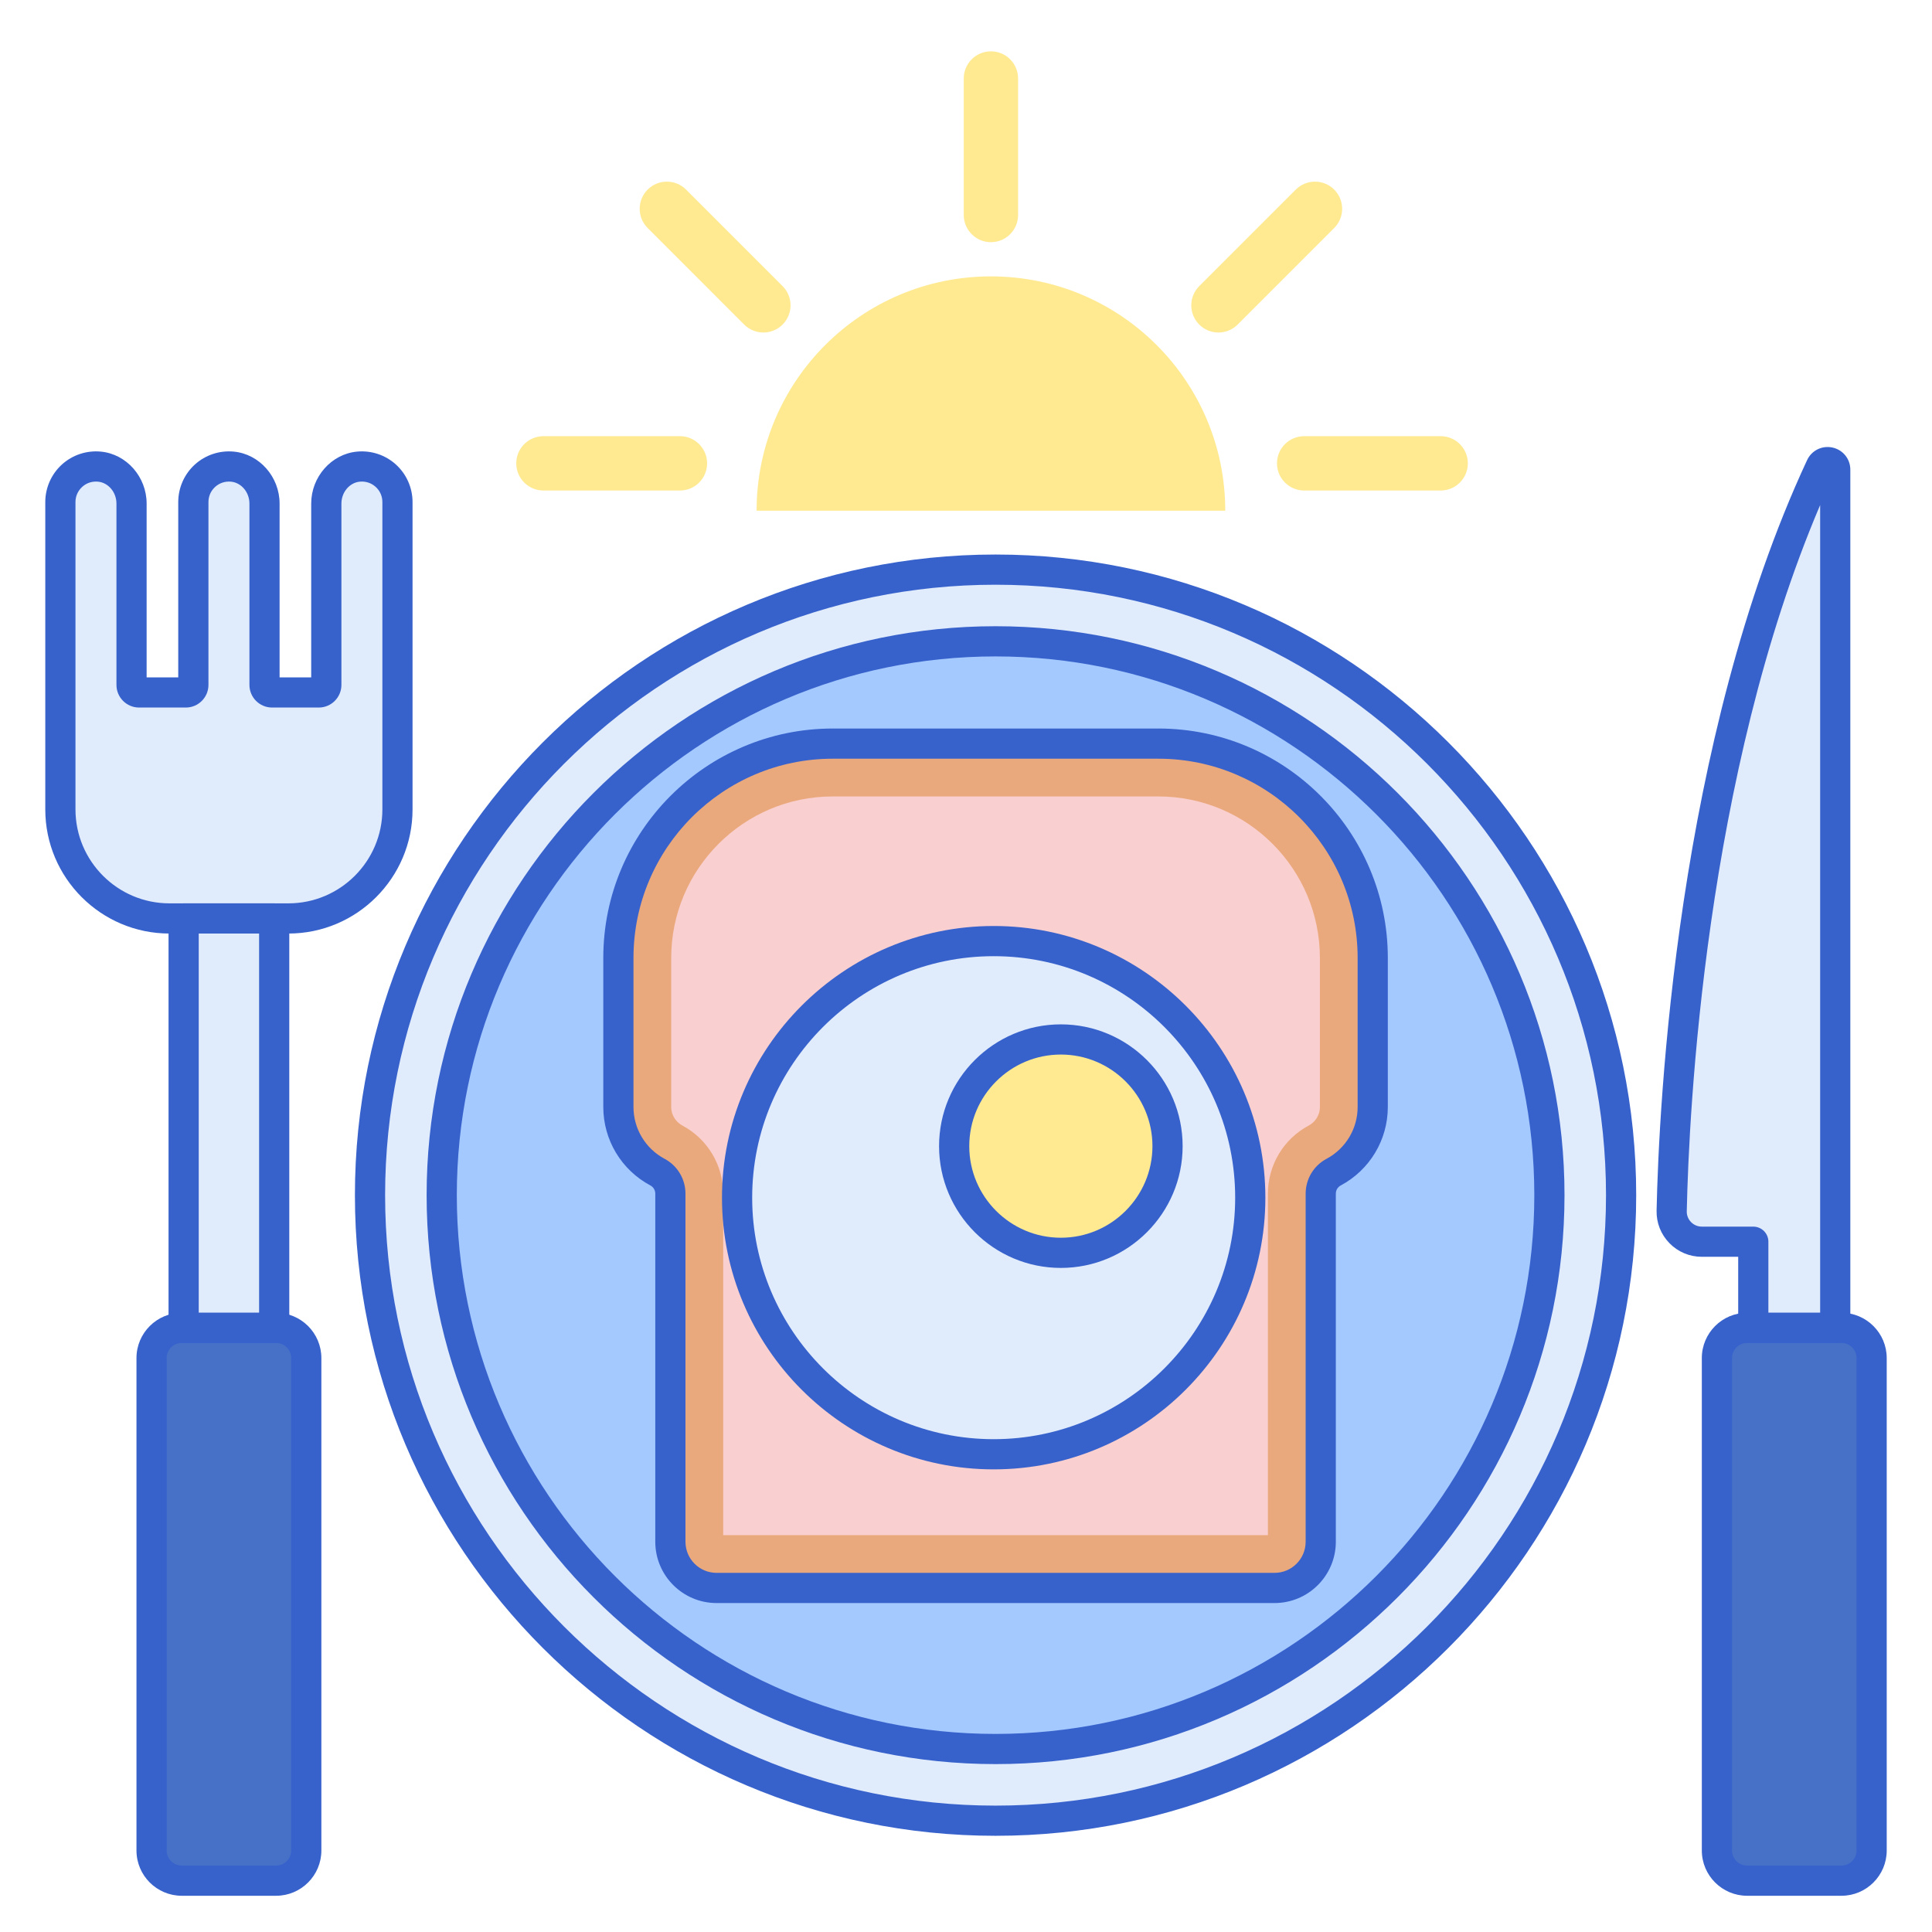 <svg id="Layer_1" enable-background="new 0 0 256 256" height="512" viewBox="0 0 256 256" width="512" xmlns="http://www.w3.org/2000/svg"><circle cx="131.917" cy="158.366" fill="#e0ebfc" r="82.887"/><circle cx="131.917" cy="158.366" fill="#a4c9ff" r="73.387"/><path d="m24.333 121.699h12v54.25h-12z" fill="#e0ebfc"/><path d="m36.583 249.199h-12.5c-2.209 0-4-1.791-4-4v-65.25c0-2.209 1.791-4 4-4h12.5c2.209 0 4 1.791 4 4v65.25c0 2.209-1.791 4-4 4z" fill="#4671c6"/><path d="m47.489 61.832c-2.451.234-4.252 2.433-4.252 4.895v24.027c0 .552-.448 1-1 1h-6.189c-.552 0-1-.448-1-1v-24.027c0-2.462-1.8-4.661-4.252-4.895-2.812-.268-5.178 1.936-5.178 4.693v24.23c0 .552-.448 1-1 1h-6.188c-.552 0-1-.448-1-1v-24.027c0-2.463-1.8-4.662-4.252-4.895-2.812-.269-5.178 1.935-5.178 4.692v25.23 15.493c0 7.982 6.47 14.452 14.452 14.452h15.763c7.982 0 14.452-6.47 14.452-14.452v-15.494-25.23c0-2.756-2.366-4.96-5.178-4.692z" fill="#e0ebfc"/><path d="m241.265 61.81c-17.143 36.841-19.456 84.57-19.759 98.647-.048 2.241 1.758 4.076 4 4.076h6.815v11.417h10.859v-11.417-102.298c0-1.071-1.463-1.397-1.915-.425z" fill="#e0ebfc"/><path d="m244 249.199h-12.5c-2.209 0-4-1.791-4-4v-65.25c0-2.209 1.791-4 4-4h12.5c2.209 0 4 1.791 4 4v65.25c0 2.209-1.791 4-4 4z" fill="#4671c6"/><path d="m153.489 98.533h-43.144c-15.688 0-28.406 12.718-28.406 28.406v19.736c0 3.744 2.101 6.996 5.189 8.644 1.052.561 1.701 1.662 1.701 2.854v46.12c0 3.38 2.74 6.12 6.12 6.12h73.937c3.38 0 6.12-2.74 6.12-6.12v-46.12c0-1.192.649-2.293 1.701-2.854 3.087-1.647 5.189-4.9 5.189-8.644v-19.736c-.002-15.689-12.719-28.406-28.407-28.406z" fill="#eaa97d"/><path d="m95.828 203.412v-45.24c0-3.792-2.071-7.251-5.406-9.03-.716-.382-1.483-1.232-1.483-2.468v-19.736c0-11.803 9.603-21.405 21.405-21.405h43.145c11.803 0 21.405 9.603 21.405 21.405v19.736c0 1.236-.767 2.085-1.484 2.468-3.334 1.778-5.405 5.238-5.405 9.03v45.24z" fill="#f9cfcf"/><circle cx="131.667" cy="158.699" fill="#e0ebfc" r="34"/><circle cx="140.569" cy="151.87" fill="#ffea92" r="14.136"/><path d="m100.253 67.671h62.099c0-17.148-13.901-31.049-31.049-31.049-17.149-.001-31.05 13.901-31.05 31.049z" fill="#ffea92"/><path d="m131.302 32.09c-1.988 0-3.6-1.612-3.6-3.6v-18.089c0-1.988 1.612-3.6 3.6-3.6s3.6 1.612 3.6 3.6v18.089c0 1.988-1.612 3.6-3.6 3.6z" fill="#ffea92"/><path d="m101.154 44.059c-.922 0-1.843-.352-2.546-1.054l-12.791-12.792c-1.406-1.406-1.406-3.685 0-5.091s3.685-1.406 5.091 0l12.791 12.791c1.406 1.406 1.406 3.685 0 5.091-.703.703-1.624 1.055-2.545 1.055z" fill="#ffea92"/><path d="m161.451 44.059c-.922 0-1.843-.352-2.546-1.054-1.406-1.406-1.406-3.685 0-5.091l12.791-12.791c1.406-1.406 3.685-1.406 5.092 0 1.406 1.406 1.406 3.685 0 5.091l-12.791 12.791c-.703.702-1.624 1.054-2.546 1.054z" fill="#ffea92"/><path d="m190.896 64.996h-18.089c-1.988 0-3.6-1.612-3.6-3.6s1.612-3.6 3.6-3.6h18.089c1.988 0 3.6 1.612 3.6 3.6s-1.612 3.6-3.6 3.6z" fill="#ffea92"/><path d="m90.096 64.996h-18.09c-1.988 0-3.6-1.612-3.6-3.6s1.612-3.6 3.6-3.6h18.089c1.988 0 3.6 1.612 3.6 3.6s-1.611 3.6-3.599 3.6z" fill="#ffea92"/><g fill="#3762cc"><path d="m36.333 177.949h-12c-1.104 0-2-.896-2-2v-54.25c0-1.104.896-2 2-2h12c1.104 0 2 .896 2 2v54.25c0 1.105-.895 2-2 2zm-10-4h8v-50.25h-8z"/><path d="m38.215 123.699h-15.763c-9.072 0-16.452-7.38-16.452-16.451v-40.724c0-1.888.801-3.699 2.199-4.97 1.396-1.269 3.278-1.896 5.168-1.713 3.399.323 6.062 3.348 6.062 6.886v23.027h4.189v-23.23c0-1.888.801-3.699 2.199-4.97 1.396-1.269 3.277-1.896 5.168-1.713 3.399.323 6.062 3.348 6.062 6.886v23.027h4.188v-23.027c0-3.538 2.663-6.562 6.062-6.886 1.892-.183 3.773.444 5.168 1.713 1.398 1.271 2.199 3.082 2.199 4.97v40.723c.003 9.072-7.378 16.452-16.449 16.452zm-25.5-59.889c-.68 0-1.32.245-1.825.705-.574.521-.89 1.235-.89 2.009v40.723c0 6.866 5.586 12.452 12.452 12.452h15.763c6.866 0 12.452-5.586 12.452-12.452v-40.723c0-.774-.316-1.488-.89-2.01-.573-.52-1.313-.763-2.098-.692-1.369.13-2.441 1.406-2.441 2.904v24.027c0 1.654-1.346 3-3 3h-6.188c-1.654 0-3-1.346-3-3v-24.026c0-1.498-1.072-2.774-2.441-2.904-.78-.072-1.526.171-2.099.691-.574.521-.89 1.235-.89 2.01v24.23c0 1.654-1.346 3-3 3h-6.19c-1.654 0-3-1.346-3-3v-24.027c0-1.498-1.072-2.774-2.441-2.904-.093-.009-.184-.013-.274-.013zm34.774-1.978h.01z"/><path d="m36.583 251.199h-12.5c-3.309 0-6-2.691-6-6v-65.25c0-3.309 2.691-6 6-6h12.5c3.309 0 6 2.691 6 6v65.25c0 3.309-2.691 6-6 6zm-12.5-73.25c-1.103 0-2 .897-2 2v65.25c0 1.103.897 2 2 2h12.5c1.103 0 2-.897 2-2v-65.25c0-1.103-.897-2-2-2z"/><path d="m243.18 177.949h-10.86c-1.104 0-2-.896-2-2v-9.417h-4.815c-1.63 0-3.154-.641-4.293-1.804-1.135-1.16-1.741-2.693-1.706-4.315.3-13.919 2.626-62.228 19.945-99.448.599-1.285 1.988-1.966 3.371-1.662 1.388.307 2.356 1.513 2.356 2.932v113.714c.002 1.105-.894 2-1.998 2zm-8.86-4h6.859v-107.029c-15.265 35.865-17.39 80.386-17.674 93.58-.012.539.189 1.047.566 1.432.379.388.889.602 1.434.602h6.815c1.104 0 2 .896 2 2zm8.759-111.296c-.001.002-.001.002 0 0z"/><path d="m244 251.199h-12.5c-3.309 0-6-2.691-6-6v-65.25c0-3.309 2.691-6 6-6h12.5c3.309 0 6 2.691 6 6v65.25c0 3.309-2.691 6-6 6zm-12.5-73.25c-1.103 0-2 .897-2 2v65.25c0 1.103.897 2 2 2h12.5c1.103 0 2-.897 2-2v-65.25c0-1.103-.897-2-2-2z"/><path d="m131.917 243.253c-46.807 0-84.888-38.08-84.888-84.887s38.081-84.888 84.888-84.888 84.888 38.081 84.888 84.888-38.081 84.887-84.888 84.887zm0-165.774c-44.602 0-80.888 36.286-80.888 80.888s36.286 80.887 80.888 80.887 80.888-36.286 80.888-80.887-36.287-80.888-80.888-80.888z"/><path d="m131.917 233.753c-41.569 0-75.387-33.819-75.387-75.388s33.818-75.387 75.387-75.387 75.388 33.818 75.388 75.387-33.82 75.388-75.388 75.388zm0-146.774c-39.363 0-71.387 32.024-71.387 71.387s32.024 71.388 71.387 71.388 71.388-32.024 71.388-71.388c-.001-39.363-32.025-71.387-71.388-71.387z"/><path d="m168.885 212.412h-73.937c-4.478 0-8.12-3.643-8.12-8.12v-46.12c0-.461-.246-.878-.642-1.089-3.854-2.056-6.247-6.044-6.247-10.409v-19.736c0-16.766 13.64-30.405 30.405-30.405h43.145c16.766 0 30.405 13.64 30.405 30.405v19.736c0 4.364-2.394 8.353-6.247 10.409-.396.211-.642.628-.642 1.089v46.12c0 4.478-3.643 8.12-8.12 8.12zm-58.541-111.879c-14.56 0-26.405 11.845-26.405 26.405v19.736c0 2.884 1.583 5.52 4.13 6.879 1.702.908 2.759 2.678 2.759 4.619v46.12c0 2.272 1.848 4.12 4.12 4.12h73.937c2.272 0 4.12-1.848 4.12-4.12v-46.12c0-1.941 1.057-3.711 2.759-4.619 2.547-1.359 4.13-3.995 4.13-6.879v-19.736c0-14.56-11.845-26.405-26.405-26.405z"/><path d="m131.667 194.699c-19.851 0-36-16.149-36-36s16.149-36 36-36 36 16.149 36 36-16.15 36-36 36zm0-68c-17.645 0-32 14.355-32 32s14.355 32 32 32 32-14.355 32-32-14.355-32-32-32z"/><path d="m140.569 168.006c-8.898 0-16.137-7.239-16.137-16.136 0-8.898 7.239-16.137 16.137-16.137 8.897 0 16.136 7.239 16.136 16.137s-7.239 16.136-16.136 16.136zm0-28.273c-6.692 0-12.137 5.444-12.137 12.137 0 6.692 5.444 12.136 12.137 12.136 6.692 0 12.136-5.444 12.136-12.136s-5.444-12.137-12.136-12.137z"/></g></svg>